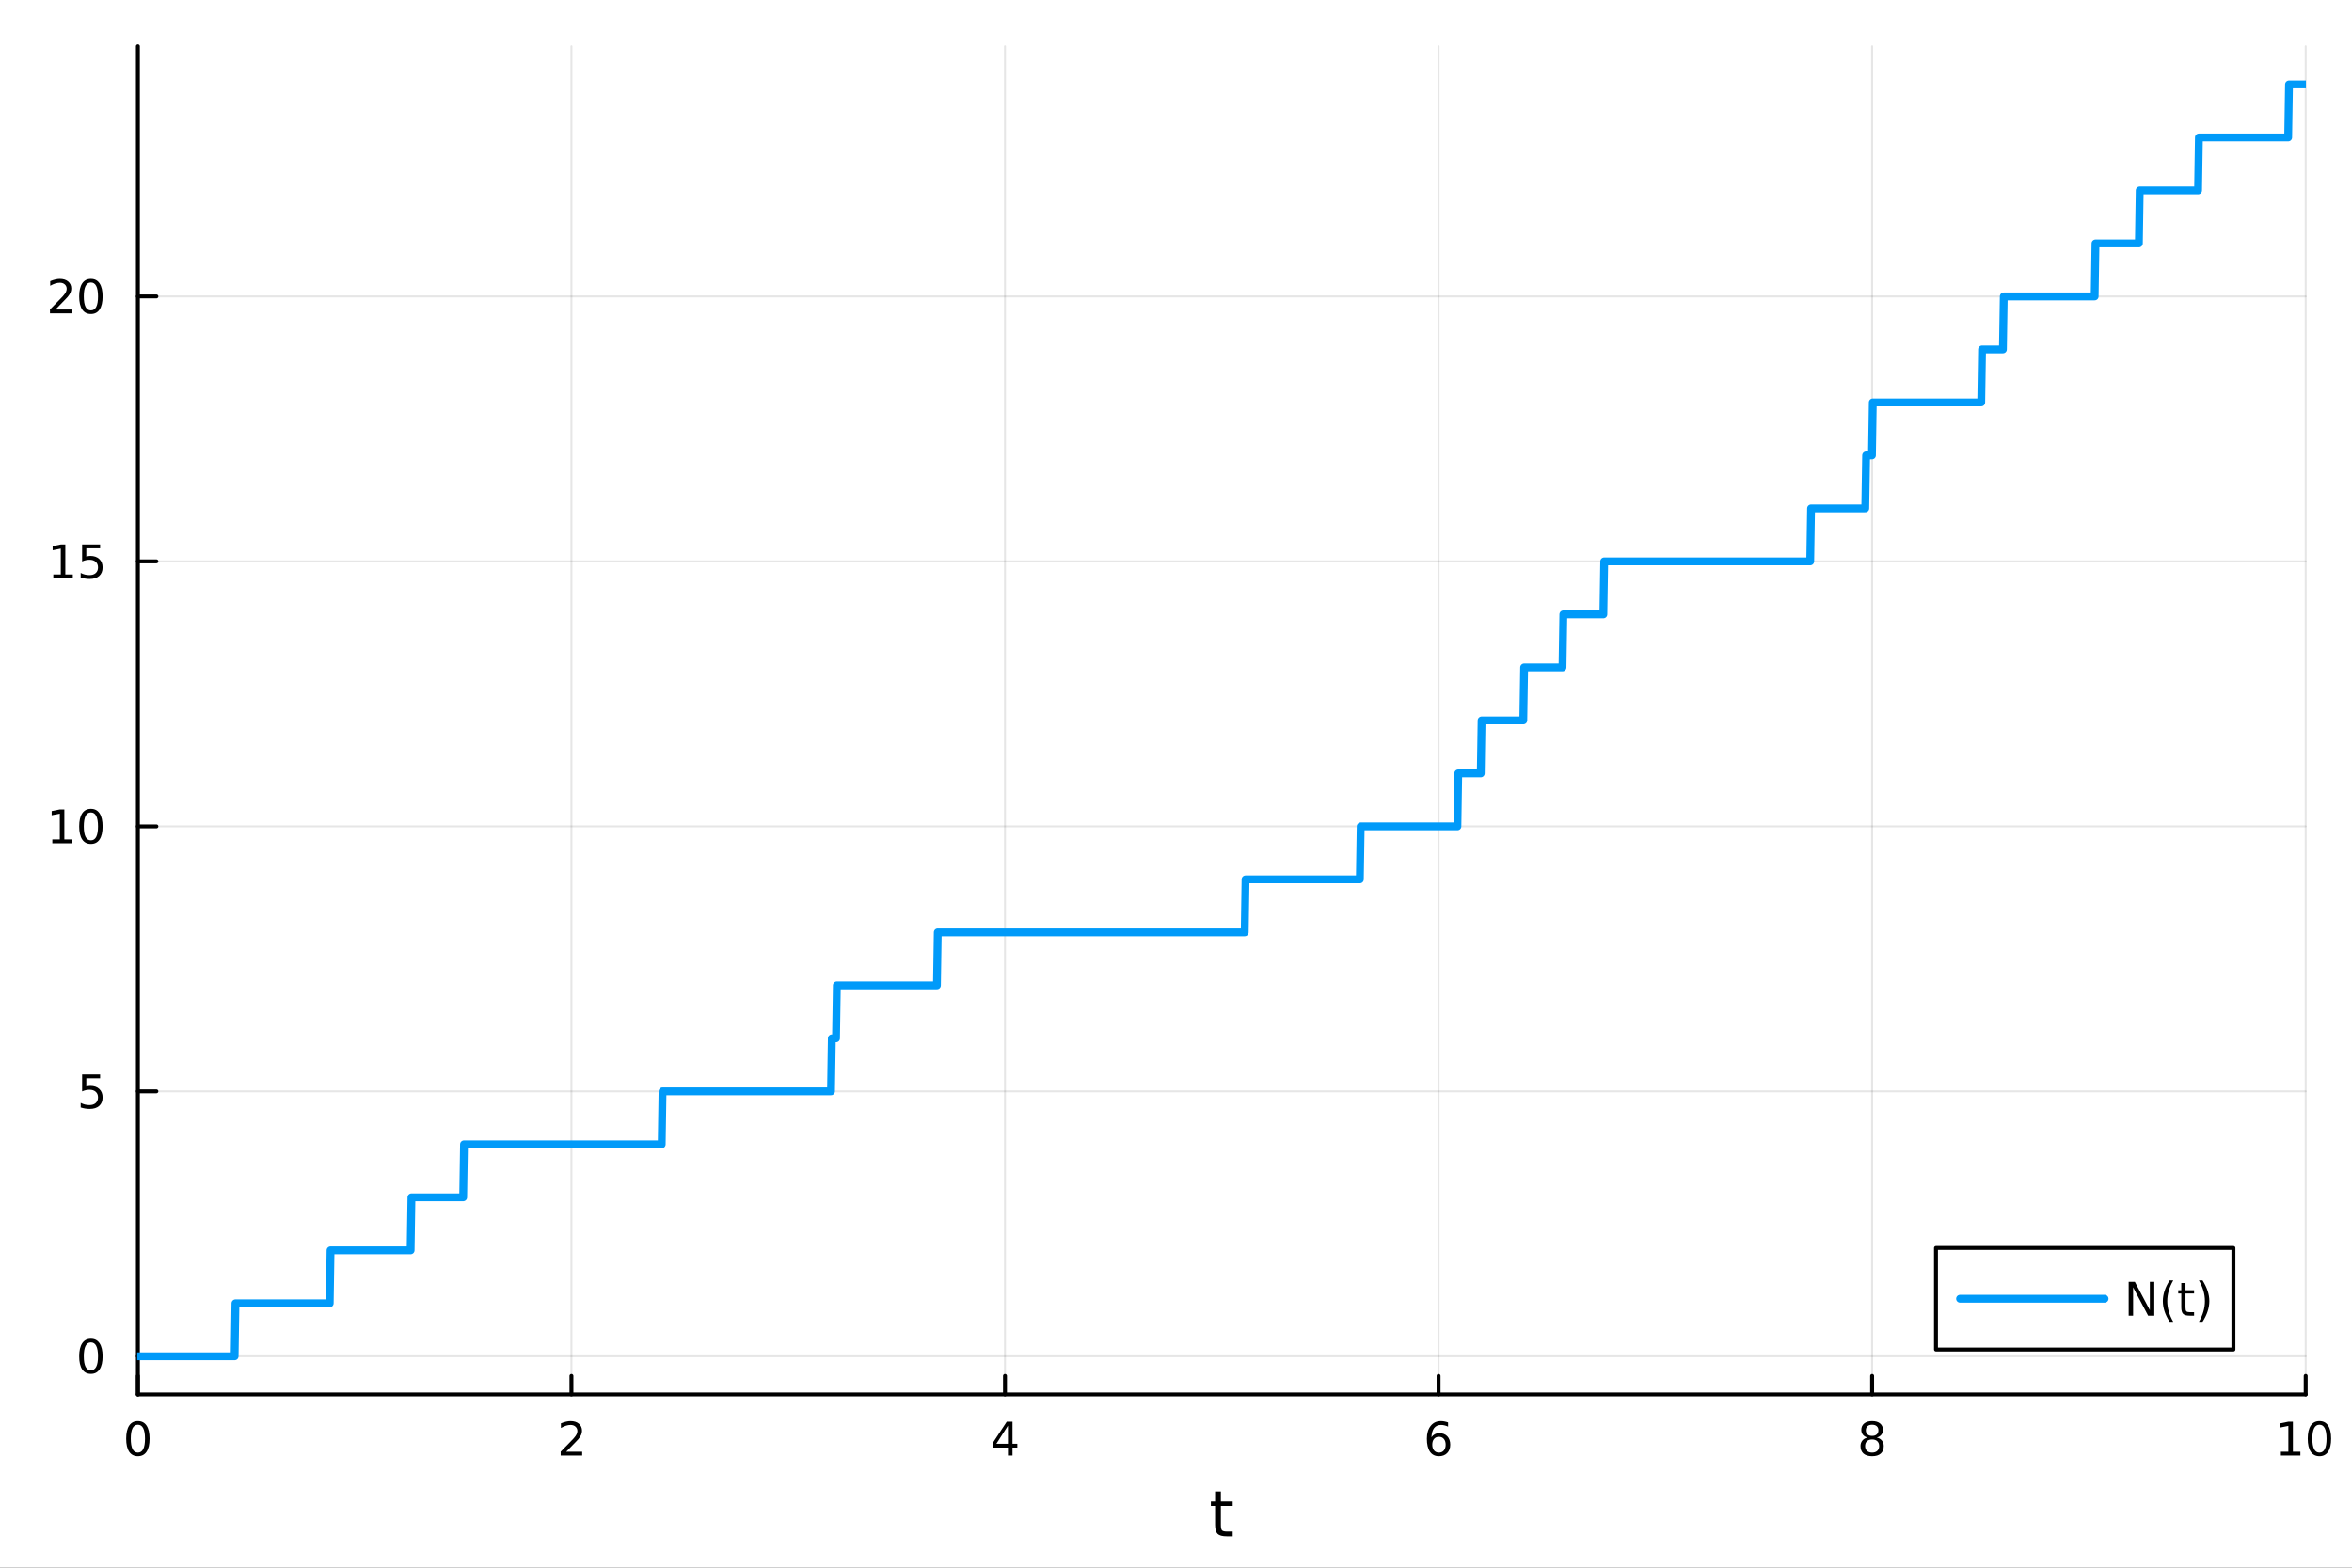 <?xml version="1.0" encoding="utf-8"?>
<svg xmlns="http://www.w3.org/2000/svg" xmlns:xlink="http://www.w3.org/1999/xlink" width="600" height="400" viewBox="0 0 2400 1600">
<rect x="0" y="0" width="2400" height="1600" fill="#333333" stroke="none"/>
<defs>
  <clipPath id="clip260">
    <rect x="0" y="0" width="2400" height="1600"/>
  </clipPath>
</defs>
<path clip-path="url(#clip260)" d="M0 1600 L2400 1600 L2400 0 L0 0  Z" fill="#ffffff" fill-rule="evenodd" fill-opacity="1"/>
<defs>
  <clipPath id="clip261">
    <rect x="480" y="0" width="1681" height="1600"/>
  </clipPath>
</defs>
<path clip-path="url(#clip260)" d="M140.696 1423.18 L2352.76 1423.18 L2352.76 47.244 L140.696 47.244  Z" fill="#ffffff" fill-rule="evenodd" fill-opacity="1"/>
<defs>
  <clipPath id="clip262">
    <rect x="140" y="47" width="2213" height="1377"/>
  </clipPath>
</defs>
<polyline clip-path="url(#clip262)" style="stroke:#000000; stroke-linecap:round; stroke-linejoin:round; stroke-width:2; stroke-opacity:0.1; fill:none" points="140.696,1423.18 140.696,47.244 "/>
<polyline clip-path="url(#clip262)" style="stroke:#000000; stroke-linecap:round; stroke-linejoin:round; stroke-width:2; stroke-opacity:0.1; fill:none" points="583.108,1423.18 583.108,47.244 "/>
<polyline clip-path="url(#clip262)" style="stroke:#000000; stroke-linecap:round; stroke-linejoin:round; stroke-width:2; stroke-opacity:0.1; fill:none" points="1025.52,1423.18 1025.52,47.244 "/>
<polyline clip-path="url(#clip262)" style="stroke:#000000; stroke-linecap:round; stroke-linejoin:round; stroke-width:2; stroke-opacity:0.1; fill:none" points="1467.93,1423.18 1467.93,47.244 "/>
<polyline clip-path="url(#clip262)" style="stroke:#000000; stroke-linecap:round; stroke-linejoin:round; stroke-width:2; stroke-opacity:0.1; fill:none" points="1910.34,1423.18 1910.34,47.244 "/>
<polyline clip-path="url(#clip262)" style="stroke:#000000; stroke-linecap:round; stroke-linejoin:round; stroke-width:2; stroke-opacity:0.1; fill:none" points="2352.76,1423.18 2352.76,47.244 "/>
<polyline clip-path="url(#clip262)" style="stroke:#000000; stroke-linecap:round; stroke-linejoin:round; stroke-width:2; stroke-opacity:0.1; fill:none" points="140.696,1384.24 2352.76,1384.24 "/>
<polyline clip-path="url(#clip262)" style="stroke:#000000; stroke-linecap:round; stroke-linejoin:round; stroke-width:2; stroke-opacity:0.1; fill:none" points="140.696,1113.81 2352.76,1113.81 "/>
<polyline clip-path="url(#clip262)" style="stroke:#000000; stroke-linecap:round; stroke-linejoin:round; stroke-width:2; stroke-opacity:0.1; fill:none" points="140.696,843.383 2352.76,843.383 "/>
<polyline clip-path="url(#clip262)" style="stroke:#000000; stroke-linecap:round; stroke-linejoin:round; stroke-width:2; stroke-opacity:0.1; fill:none" points="140.696,572.955 2352.76,572.955 "/>
<polyline clip-path="url(#clip262)" style="stroke:#000000; stroke-linecap:round; stroke-linejoin:round; stroke-width:2; stroke-opacity:0.1; fill:none" points="140.696,302.528 2352.76,302.528 "/>
<polyline clip-path="url(#clip260)" style="stroke:#000000; stroke-linecap:round; stroke-linejoin:round; stroke-width:4; stroke-opacity:1; fill:none" points="140.696,1423.18 2352.76,1423.18 "/>
<polyline clip-path="url(#clip260)" style="stroke:#000000; stroke-linecap:round; stroke-linejoin:round; stroke-width:4; stroke-opacity:1; fill:none" points="140.696,1423.18 140.696,1404.28 "/>
<polyline clip-path="url(#clip260)" style="stroke:#000000; stroke-linecap:round; stroke-linejoin:round; stroke-width:4; stroke-opacity:1; fill:none" points="583.108,1423.18 583.108,1404.28 "/>
<polyline clip-path="url(#clip260)" style="stroke:#000000; stroke-linecap:round; stroke-linejoin:round; stroke-width:4; stroke-opacity:1; fill:none" points="1025.52,1423.18 1025.52,1404.28 "/>
<polyline clip-path="url(#clip260)" style="stroke:#000000; stroke-linecap:round; stroke-linejoin:round; stroke-width:4; stroke-opacity:1; fill:none" points="1467.93,1423.18 1467.93,1404.28 "/>
<polyline clip-path="url(#clip260)" style="stroke:#000000; stroke-linecap:round; stroke-linejoin:round; stroke-width:4; stroke-opacity:1; fill:none" points="1910.34,1423.18 1910.34,1404.28 "/>
<polyline clip-path="url(#clip260)" style="stroke:#000000; stroke-linecap:round; stroke-linejoin:round; stroke-width:4; stroke-opacity:1; fill:none" points="2352.76,1423.18 2352.76,1404.28 "/>
<path clip-path="url(#clip260)" d="M140.696 1454.1 Q137.084 1454.1 135.256 1457.66 Q133.45 1461.2 133.45 1468.33 Q133.45 1475.44 135.256 1479.01 Q137.084 1482.55 140.696 1482.55 Q144.33 1482.55 146.135 1479.01 Q147.964 1475.44 147.964 1468.33 Q147.964 1461.2 146.135 1457.66 Q144.33 1454.1 140.696 1454.1 M140.696 1450.39 Q146.506 1450.39 149.561 1455 Q152.64 1459.58 152.64 1468.33 Q152.64 1477.06 149.561 1481.67 Q146.506 1486.25 140.696 1486.25 Q134.885 1486.25 131.807 1481.67 Q128.751 1477.06 128.751 1468.33 Q128.751 1459.58 131.807 1455 Q134.885 1450.39 140.696 1450.39 Z" fill="#000000" fill-rule="nonzero" fill-opacity="1" /><path clip-path="url(#clip260)" d="M577.76 1481.64 L594.08 1481.64 L594.08 1485.58 L572.135 1485.58 L572.135 1481.64 Q574.797 1478.89 579.381 1474.26 Q583.987 1469.61 585.168 1468.27 Q587.413 1465.74 588.293 1464.01 Q589.196 1462.25 589.196 1460.56 Q589.196 1457.8 587.251 1456.07 Q585.33 1454.33 582.228 1454.33 Q580.029 1454.33 577.575 1455.09 Q575.145 1455.86 572.367 1457.41 L572.367 1452.69 Q575.191 1451.55 577.645 1450.97 Q580.098 1450.39 582.135 1450.39 Q587.506 1450.39 590.7 1453.08 Q593.895 1455.77 593.895 1460.26 Q593.895 1462.39 593.084 1464.31 Q592.297 1466.2 590.191 1468.8 Q589.612 1469.47 586.51 1472.69 Q583.409 1475.88 577.76 1481.64 Z" fill="#000000" fill-rule="nonzero" fill-opacity="1" /><path clip-path="url(#clip260)" d="M1028.53 1455.09 L1016.72 1473.54 L1028.53 1473.54 L1028.53 1455.09 M1027.3 1451.02 L1033.18 1451.02 L1033.18 1473.54 L1038.11 1473.54 L1038.11 1477.43 L1033.18 1477.43 L1033.18 1485.58 L1028.53 1485.58 L1028.53 1477.43 L1012.93 1477.43 L1012.93 1472.92 L1027.3 1451.02 Z" fill="#000000" fill-rule="nonzero" fill-opacity="1" /><path clip-path="url(#clip260)" d="M1468.34 1466.44 Q1465.19 1466.44 1463.34 1468.59 Q1461.51 1470.74 1461.51 1474.49 Q1461.51 1478.22 1463.34 1480.39 Q1465.19 1482.55 1468.34 1482.55 Q1471.48 1482.55 1473.31 1480.39 Q1475.17 1478.22 1475.17 1474.49 Q1475.17 1470.74 1473.31 1468.59 Q1471.48 1466.44 1468.34 1466.44 M1477.62 1451.78 L1477.62 1456.04 Q1475.86 1455.21 1474.05 1454.77 Q1472.27 1454.33 1470.51 1454.33 Q1465.88 1454.33 1463.43 1457.45 Q1461 1460.58 1460.65 1466.9 Q1462.02 1464.89 1464.08 1463.82 Q1466.14 1462.73 1468.61 1462.73 Q1473.82 1462.73 1476.83 1465.9 Q1479.86 1469.05 1479.86 1474.49 Q1479.86 1479.82 1476.72 1483.03 Q1473.57 1486.25 1468.34 1486.25 Q1462.34 1486.25 1459.17 1481.67 Q1456 1477.06 1456 1468.33 Q1456 1460.14 1459.89 1455.28 Q1463.78 1450.39 1470.33 1450.39 Q1472.09 1450.39 1473.87 1450.74 Q1475.67 1451.09 1477.62 1451.78 Z" fill="#000000" fill-rule="nonzero" fill-opacity="1" /><path clip-path="url(#clip260)" d="M1910.34 1469.17 Q1907.01 1469.17 1905.09 1470.95 Q1903.19 1472.73 1903.19 1475.86 Q1903.19 1478.98 1905.09 1480.77 Q1907.01 1482.55 1910.34 1482.55 Q1913.68 1482.55 1915.6 1480.77 Q1917.52 1478.96 1917.52 1475.86 Q1917.52 1472.73 1915.6 1470.95 Q1913.7 1469.17 1910.34 1469.17 M1905.67 1467.18 Q1902.66 1466.44 1900.97 1464.38 Q1899.3 1462.32 1899.3 1459.35 Q1899.3 1455.21 1902.24 1452.8 Q1905.2 1450.39 1910.34 1450.39 Q1915.51 1450.39 1918.45 1452.8 Q1921.39 1455.21 1921.39 1459.35 Q1921.39 1462.32 1919.7 1464.38 Q1918.03 1466.44 1915.04 1467.18 Q1918.42 1467.96 1920.3 1470.26 Q1922.2 1472.55 1922.2 1475.86 Q1922.2 1480.88 1919.12 1483.57 Q1916.06 1486.25 1910.34 1486.25 Q1904.63 1486.25 1901.55 1483.57 Q1898.49 1480.88 1898.49 1475.86 Q1898.49 1472.55 1900.39 1470.26 Q1902.29 1467.96 1905.67 1467.18 M1903.95 1459.79 Q1903.95 1462.48 1905.62 1463.98 Q1907.31 1465.49 1910.34 1465.49 Q1913.35 1465.49 1915.04 1463.98 Q1916.76 1462.48 1916.76 1459.79 Q1916.76 1457.11 1915.04 1455.6 Q1913.35 1454.1 1910.34 1454.1 Q1907.31 1454.1 1905.62 1455.6 Q1903.95 1457.11 1903.95 1459.79 Z" fill="#000000" fill-rule="nonzero" fill-opacity="1" /><path clip-path="url(#clip260)" d="M2327.44 1481.64 L2335.08 1481.64 L2335.08 1455.28 L2326.77 1456.95 L2326.77 1452.69 L2335.04 1451.02 L2339.71 1451.02 L2339.71 1481.64 L2347.35 1481.64 L2347.35 1485.58 L2327.44 1485.58 L2327.44 1481.64 Z" fill="#000000" fill-rule="nonzero" fill-opacity="1" /><path clip-path="url(#clip260)" d="M2366.8 1454.1 Q2363.18 1454.1 2361.36 1457.66 Q2359.55 1461.2 2359.55 1468.33 Q2359.55 1475.44 2361.36 1479.01 Q2363.18 1482.55 2366.8 1482.55 Q2370.43 1482.55 2372.23 1479.01 Q2374.06 1475.44 2374.06 1468.33 Q2374.06 1461.2 2372.23 1457.66 Q2370.43 1454.1 2366.8 1454.1 M2366.8 1450.39 Q2372.61 1450.39 2375.66 1455 Q2378.74 1459.58 2378.74 1468.33 Q2378.74 1477.06 2375.66 1481.67 Q2372.61 1486.25 2366.8 1486.25 Q2360.99 1486.25 2357.91 1481.67 Q2354.85 1477.06 2354.85 1468.33 Q2354.85 1459.58 2357.91 1455 Q2360.99 1450.39 2366.8 1450.39 Z" fill="#000000" fill-rule="nonzero" fill-opacity="1" /><path clip-path="url(#clip260)" d="M1245.79 1522.27 L1245.79 1532.4 L1257.85 1532.4 L1257.85 1536.95 L1245.79 1536.95 L1245.79 1556.3 Q1245.79 1560.66 1246.96 1561.9 Q1248.17 1563.14 1251.83 1563.14 L1257.85 1563.14 L1257.85 1568.04 L1251.83 1568.04 Q1245.05 1568.04 1242.48 1565.53 Q1239.9 1562.98 1239.9 1556.3 L1239.9 1536.95 L1235.6 1536.95 L1235.6 1532.4 L1239.9 1532.4 L1239.9 1522.27 L1245.79 1522.27 Z" fill="#000000" fill-rule="nonzero" fill-opacity="1" /><polyline clip-path="url(#clip260)" style="stroke:#000000; stroke-linecap:round; stroke-linejoin:round; stroke-width:4; stroke-opacity:1; fill:none" points="140.696,1423.18 140.696,47.244 "/>
<polyline clip-path="url(#clip260)" style="stroke:#000000; stroke-linecap:round; stroke-linejoin:round; stroke-width:4; stroke-opacity:1; fill:none" points="140.696,1384.24 159.593,1384.24 "/>
<polyline clip-path="url(#clip260)" style="stroke:#000000; stroke-linecap:round; stroke-linejoin:round; stroke-width:4; stroke-opacity:1; fill:none" points="140.696,1113.81 159.593,1113.81 "/>
<polyline clip-path="url(#clip260)" style="stroke:#000000; stroke-linecap:round; stroke-linejoin:round; stroke-width:4; stroke-opacity:1; fill:none" points="140.696,843.383 159.593,843.383 "/>
<polyline clip-path="url(#clip260)" style="stroke:#000000; stroke-linecap:round; stroke-linejoin:round; stroke-width:4; stroke-opacity:1; fill:none" points="140.696,572.955 159.593,572.955 "/>
<polyline clip-path="url(#clip260)" style="stroke:#000000; stroke-linecap:round; stroke-linejoin:round; stroke-width:4; stroke-opacity:1; fill:none" points="140.696,302.528 159.593,302.528 "/>
<path clip-path="url(#clip260)" d="M92.751 1370.04 Q89.14 1370.04 87.311 1373.6 Q85.506 1377.14 85.506 1384.27 Q85.506 1391.38 87.311 1394.94 Q89.14 1398.49 92.751 1398.49 Q96.385 1398.49 98.191 1394.94 Q100.02 1391.38 100.02 1384.27 Q100.02 1377.14 98.191 1373.6 Q96.385 1370.04 92.751 1370.04 M92.751 1366.33 Q98.561 1366.33 101.617 1370.94 Q104.696 1375.52 104.696 1384.27 Q104.696 1393 101.617 1397.61 Q98.561 1402.19 92.751 1402.19 Q86.941 1402.19 83.862 1397.61 Q80.807 1393 80.807 1384.27 Q80.807 1375.52 83.862 1370.94 Q86.941 1366.33 92.751 1366.33 Z" fill="#000000" fill-rule="nonzero" fill-opacity="1" /><path clip-path="url(#clip260)" d="M83.793 1096.53 L102.149 1096.53 L102.149 1100.47 L88.075 1100.47 L88.075 1108.94 Q89.094 1108.59 90.112 1108.43 Q91.131 1108.24 92.149 1108.24 Q97.936 1108.24 101.316 1111.41 Q104.696 1114.59 104.696 1120 Q104.696 1125.58 101.223 1128.68 Q97.751 1131.76 91.432 1131.76 Q89.256 1131.76 86.987 1131.39 Q84.742 1131.02 82.335 1130.28 L82.335 1125.58 Q84.418 1126.72 86.64 1127.27 Q88.862 1127.83 91.339 1127.83 Q95.344 1127.83 97.682 1125.72 Q100.02 1123.61 100.02 1120 Q100.02 1116.39 97.682 1114.29 Q95.344 1112.18 91.339 1112.18 Q89.464 1112.18 87.589 1112.6 Q85.737 1113.01 83.793 1113.89 L83.793 1096.53 Z" fill="#000000" fill-rule="nonzero" fill-opacity="1" /><path clip-path="url(#clip260)" d="M53.4 856.728 L61.038 856.728 L61.038 830.362 L52.728 832.029 L52.728 827.77 L60.992 826.103 L65.668 826.103 L65.668 856.728 L73.307 856.728 L73.307 860.663 L53.4 860.663 L53.4 856.728 Z" fill="#000000" fill-rule="nonzero" fill-opacity="1" /><path clip-path="url(#clip260)" d="M92.751 829.182 Q89.14 829.182 87.311 832.747 Q85.506 836.288 85.506 843.418 Q85.506 850.524 87.311 854.089 Q89.14 857.631 92.751 857.631 Q96.385 857.631 98.191 854.089 Q100.02 850.524 100.02 843.418 Q100.02 836.288 98.191 832.747 Q96.385 829.182 92.751 829.182 M92.751 825.478 Q98.561 825.478 101.617 830.084 Q104.696 834.668 104.696 843.418 Q104.696 852.145 101.617 856.751 Q98.561 861.334 92.751 861.334 Q86.941 861.334 83.862 856.751 Q80.807 852.145 80.807 843.418 Q80.807 834.668 83.862 830.084 Q86.941 825.478 92.751 825.478 Z" fill="#000000" fill-rule="nonzero" fill-opacity="1" /><path clip-path="url(#clip260)" d="M54.395 586.3 L62.034 586.3 L62.034 559.935 L53.724 561.601 L53.724 557.342 L61.987 555.675 L66.663 555.675 L66.663 586.3 L74.302 586.3 L74.302 590.235 L54.395 590.235 L54.395 586.3 Z" fill="#000000" fill-rule="nonzero" fill-opacity="1" /><path clip-path="url(#clip260)" d="M83.793 555.675 L102.149 555.675 L102.149 559.611 L88.075 559.611 L88.075 568.083 Q89.094 567.736 90.112 567.573 Q91.131 567.388 92.149 567.388 Q97.936 567.388 101.316 570.56 Q104.696 573.731 104.696 579.147 Q104.696 584.726 101.223 587.828 Q97.751 590.907 91.432 590.907 Q89.256 590.907 86.987 590.536 Q84.742 590.166 82.335 589.425 L82.335 584.726 Q84.418 585.86 86.64 586.416 Q88.862 586.972 91.339 586.972 Q95.344 586.972 97.682 584.865 Q100.02 582.759 100.02 579.147 Q100.02 575.536 97.682 573.43 Q95.344 571.323 91.339 571.323 Q89.464 571.323 87.589 571.74 Q85.737 572.157 83.793 573.036 L83.793 555.675 Z" fill="#000000" fill-rule="nonzero" fill-opacity="1" /><path clip-path="url(#clip260)" d="M56.617 315.873 L72.936 315.873 L72.936 319.808 L50.992 319.808 L50.992 315.873 Q53.654 313.118 58.237 308.488 Q62.844 303.836 64.025 302.493 Q66.27 299.97 67.149 298.234 Q68.052 296.475 68.052 294.785 Q68.052 292.03 66.108 290.294 Q64.186 288.558 61.085 288.558 Q58.886 288.558 56.432 289.322 Q54.001 290.086 51.224 291.637 L51.224 286.914 Q54.048 285.78 56.501 285.201 Q58.955 284.623 60.992 284.623 Q66.362 284.623 69.557 287.308 Q72.751 289.993 72.751 294.484 Q72.751 296.613 71.941 298.535 Q71.154 300.433 69.048 303.025 Q68.469 303.697 65.367 306.914 Q62.265 310.109 56.617 315.873 Z" fill="#000000" fill-rule="nonzero" fill-opacity="1" /><path clip-path="url(#clip260)" d="M92.751 288.326 Q89.14 288.326 87.311 291.891 Q85.506 295.433 85.506 302.562 Q85.506 309.669 87.311 313.234 Q89.14 316.775 92.751 316.775 Q96.385 316.775 98.191 313.234 Q100.02 309.669 100.02 302.562 Q100.02 295.433 98.191 291.891 Q96.385 288.326 92.751 288.326 M92.751 284.623 Q98.561 284.623 101.617 289.229 Q104.696 293.813 104.696 302.562 Q104.696 311.289 101.617 315.896 Q98.561 320.479 92.751 320.479 Q86.941 320.479 83.862 315.896 Q80.807 311.289 80.807 302.562 Q80.807 293.813 83.862 289.229 Q86.941 284.623 92.751 284.623 Z" fill="#000000" fill-rule="nonzero" fill-opacity="1" /><polyline clip-path="url(#clip262)" style="stroke:#009af9; stroke-linecap:round; stroke-linejoin:round; stroke-width:8; stroke-opacity:1; fill:none" points="140.696,1384.24 141.547,1384.24 142.398,1384.24 143.249,1384.24 144.1,1384.24 144.951,1384.24 145.802,1384.24 146.653,1384.24 147.505,1384.24 148.356,1384.24 149.207,1384.24 150.058,1384.24 150.909,1384.24 151.76,1384.24 152.611,1384.24 153.462,1384.24 154.313,1384.24 155.165,1384.24 156.016,1384.24 156.867,1384.24 157.718,1384.24 158.569,1384.24 159.42,1384.24 160.271,1384.24 161.122,1384.24 161.974,1384.24 162.825,1384.24 163.676,1384.24 164.527,1384.24 165.378,1384.24 166.229,1384.24 167.08,1384.24 167.931,1384.24 168.782,1384.24 169.634,1384.24 170.485,1384.24 171.336,1384.24 172.187,1384.24 173.038,1384.24 173.889,1384.24 174.74,1384.24 175.591,1384.24 176.443,1384.24 177.294,1384.24 178.145,1384.24 178.996,1384.24 179.847,1384.24 180.698,1384.24 181.549,1384.24 182.4,1384.24 183.252,1384.24 184.103,1384.24 184.954,1384.24 185.805,1384.24 186.656,1384.24 187.507,1384.24 188.358,1384.24 189.209,1384.24 190.06,1384.24 190.912,1384.24 191.763,1384.24 192.614,1384.24 193.465,1384.24 194.316,1384.24 195.167,1384.24 196.018,1384.24 196.869,1384.24 197.721,1384.24 198.572,1384.24 199.423,1384.24 200.274,1384.24 201.125,1384.24 201.976,1384.24 202.827,1384.24 203.678,1384.24 204.53,1384.24 205.381,1384.24 206.232,1384.24 207.083,1384.24 207.934,1384.24 208.785,1384.24 209.636,1384.24 210.487,1384.24 211.338,1384.24 212.19,1384.24 213.041,1384.24 213.892,1384.24 214.743,1384.24 215.594,1384.24 216.445,1384.24 217.296,1384.24 218.147,1384.24 218.999,1384.24 219.85,1384.24 220.701,1384.24 221.552,1384.24 222.403,1384.24 223.254,1384.24 224.105,1384.24 224.956,1384.24 225.808,1384.24 226.659,1384.24 227.51,1384.24 228.361,1384.24 229.212,1384.24 230.063,1384.24 230.914,1384.24 231.765,1384.24 232.616,1384.24 233.468,1384.24 234.319,1384.24 235.17,1384.24 236.021,1384.24 236.872,1384.24 237.723,1384.24 238.574,1384.24 239.425,1384.24 240.277,1330.15 241.128,1330.15 241.979,1330.15 242.83,1330.15 243.681,1330.15 244.532,1330.15 245.383,1330.15 246.234,1330.15 247.086,1330.15 247.937,1330.15 248.788,1330.15 249.639,1330.15 250.49,1330.15 251.341,1330.15 252.192,1330.15 253.043,1330.15 253.894,1330.15 254.746,1330.15 255.597,1330.15 256.448,1330.15 257.299,1330.15 258.15,1330.15 259.001,1330.15 259.852,1330.15 260.703,1330.15 261.555,1330.15 262.406,1330.15 263.257,1330.15 264.108,1330.15 264.959,1330.15 265.81,1330.15 266.661,1330.15 267.512,1330.15 268.364,1330.15 269.215,1330.15 270.066,1330.15 270.917,1330.15 271.768,1330.15 272.619,1330.15 273.47,1330.15 274.321,1330.15 275.172,1330.15 276.024,1330.15 276.875,1330.15 277.726,1330.15 278.577,1330.15 279.428,1330.15 280.279,1330.15 281.13,1330.15 281.981,1330.15 282.833,1330.15 283.684,1330.15 284.535,1330.15 285.386,1330.15 286.237,1330.15 287.088,1330.15 287.939,1330.15 288.79,1330.15 289.642,1330.15 290.493,1330.15 291.344,1330.15 292.195,1330.15 293.046,1330.15 293.897,1330.15 294.748,1330.15 295.599,1330.15 296.45,1330.15 297.302,1330.15 298.153,1330.15 299.004,1330.15 299.855,1330.15 300.706,1330.15 301.557,1330.15 302.408,1330.15 303.259,1330.15 304.111,1330.15 304.962,1330.15 305.813,1330.15 306.664,1330.15 307.515,1330.15 308.366,1330.15 309.217,1330.15 310.068,1330.15 310.92,1330.15 311.771,1330.15 312.622,1330.15 313.473,1330.15 314.324,1330.15 315.175,1330.15 316.026,1330.15 316.877,1330.15 317.728,1330.15 318.58,1330.15 319.431,1330.15 320.282,1330.15 321.133,1330.15 321.984,1330.15 322.835,1330.15 323.686,1330.15 324.537,1330.15 325.389,1330.15 326.24,1330.15 327.091,1330.15 327.942,1330.15 328.793,1330.15 329.644,1330.15 330.495,1330.15 331.346,1330.15 332.197,1330.15 333.049,1330.15 333.9,1330.15 334.751,1330.15 335.602,1330.15 336.453,1330.15 337.304,1276.07 338.155,1276.07 339.006,1276.07 339.858,1276.07 340.709,1276.07 341.56,1276.07 342.411,1276.07 343.262,1276.07 344.113,1276.07 344.964,1276.07 345.815,1276.07 346.667,1276.07 347.518,1276.07 348.369,1276.07 349.22,1276.07 350.071,1276.07 350.922,1276.07 351.773,1276.07 352.624,1276.07 353.475,1276.07 354.327,1276.07 355.178,1276.07 356.029,1276.07 356.88,1276.07 357.731,1276.07 358.582,1276.07 359.433,1276.07 360.284,1276.07 361.136,1276.07 361.987,1276.07 362.838,1276.07 363.689,1276.07 364.54,1276.07 365.391,1276.07 366.242,1276.07 367.093,1276.07 367.945,1276.07 368.796,1276.07 369.647,1276.07 370.498,1276.07 371.349,1276.07 372.2,1276.07 373.051,1276.07 373.902,1276.07 374.753,1276.07 375.605,1276.07 376.456,1276.07 377.307,1276.07 378.158,1276.07 379.009,1276.07 379.86,1276.07 380.711,1276.07 381.562,1276.07 382.414,1276.07 383.265,1276.07 384.116,1276.07 384.967,1276.07 385.818,1276.07 386.669,1276.07 387.52,1276.07 388.371,1276.07 389.223,1276.07 390.074,1276.07 390.925,1276.07 391.776,1276.07 392.627,1276.07 393.478,1276.07 394.329,1276.07 395.18,1276.07 396.031,1276.07 396.883,1276.07 397.734,1276.07 398.585,1276.07 399.436,1276.07 400.287,1276.07 401.138,1276.07 401.989,1276.07 402.84,1276.07 403.692,1276.07 404.543,1276.07 405.394,1276.07 406.245,1276.07 407.096,1276.07 407.947,1276.07 408.798,1276.07 409.649,1276.07 410.501,1276.07 411.352,1276.07 412.203,1276.07 413.054,1276.07 413.905,1276.07 414.756,1276.07 415.607,1276.07 416.458,1276.07 417.309,1276.07 418.161,1276.07 419.012,1276.07 419.863,1221.98 420.714,1221.98 421.565,1221.98 422.416,1221.98 423.267,1221.98 424.118,1221.98 424.97,1221.98 425.821,1221.98 426.672,1221.98 427.523,1221.98 428.374,1221.98 429.225,1221.98 430.076,1221.98 430.927,1221.98 431.779,1221.98 432.63,1221.98 433.481,1221.98 434.332,1221.98 435.183,1221.98 436.034,1221.98 436.885,1221.98 437.736,1221.98 438.587,1221.98 439.439,1221.98 440.29,1221.98 441.141,1221.98 441.992,1221.98 442.843,1221.98 443.694,1221.98 444.545,1221.98 445.396,1221.98 446.248,1221.98 447.099,1221.98 447.95,1221.98 448.801,1221.98 449.652,1221.98 450.503,1221.98 451.354,1221.98 452.205,1221.98 453.057,1221.98 453.908,1221.98 454.759,1221.98 455.61,1221.98 456.461,1221.98 457.312,1221.98 458.163,1221.98 459.014,1221.98 459.865,1221.98 460.717,1221.98 461.568,1221.98 462.419,1221.98 463.27,1221.98 464.121,1221.98 464.972,1221.98 465.823,1221.98 466.674,1221.98 467.526,1221.98 468.377,1221.98 469.228,1221.98 470.079,1221.98 470.93,1221.98 471.781,1221.98 472.632,1221.98 473.483,1167.9 474.335,1167.9 475.186,1167.9 476.037,1167.9 476.888,1167.9 477.739,1167.9 478.59,1167.9 479.441,1167.9 480.292,1167.9 481.143,1167.9 481.995,1167.9 482.846,1167.9 483.697,1167.9 484.548,1167.9 485.399,1167.9 486.25,1167.9 487.101,1167.9 487.952,1167.9 488.804,1167.9 489.655,1167.9 490.506,1167.9 491.357,1167.9 492.208,1167.9 493.059,1167.9 493.91,1167.9 494.761,1167.9 495.612,1167.9 496.464,1167.9 497.315,1167.9 498.166,1167.9 499.017,1167.9 499.868,1167.9 500.719,1167.9 501.57,1167.9 502.421,1167.9 503.273,1167.9 504.124,1167.9 504.975,1167.9 505.826,1167.9 506.677,1167.9 507.528,1167.9 508.379,1167.9 509.23,1167.9 510.082,1167.9 510.933,1167.9 511.784,1167.9 512.635,1167.9 513.486,1167.9 514.337,1167.9 515.188,1167.9 516.039,1167.9 516.89,1167.9 517.742,1167.9 518.593,1167.9 519.444,1167.9 520.295,1167.9 521.146,1167.9 521.997,1167.9 522.848,1167.9 523.699,1167.9 524.551,1167.9 525.402,1167.9 526.253,1167.9 527.104,1167.9 527.955,1167.9 528.806,1167.9 529.657,1167.9 530.508,1167.9 531.36,1167.9 532.211,1167.9 533.062,1167.9 533.913,1167.9 534.764,1167.9 535.615,1167.9 536.466,1167.9 537.317,1167.9 538.168,1167.9 539.02,1167.9 539.871,1167.9 540.722,1167.9 541.573,1167.9 542.424,1167.9 543.275,1167.9 544.126,1167.9 544.977,1167.9 545.829,1167.9 546.68,1167.9 547.531,1167.9 548.382,1167.9 549.233,1167.9 550.084,1167.9 550.935,1167.9 551.786,1167.9 552.638,1167.9 553.489,1167.9 554.34,1167.9 555.191,1167.9 556.042,1167.9 556.893,1167.9 557.744,1167.9 558.595,1167.9 559.446,1167.9 560.298,1167.9 561.149,1167.9 562,1167.9 562.851,1167.9 563.702,1167.9 564.553,1167.9 565.404,1167.9 566.255,1167.9 567.107,1167.9 567.958,1167.9 568.809,1167.9 569.66,1167.9 570.511,1167.9 571.362,1167.9 572.213,1167.9 573.064,1167.9 573.916,1167.9 574.767,1167.9 575.618,1167.9 576.469,1167.9 577.32,1167.9 578.171,1167.9 579.022,1167.9 579.873,1167.9 580.724,1167.9 581.576,1167.9 582.427,1167.9 583.278,1167.9 584.129,1167.9 584.98,1167.9 585.831,1167.9 586.682,1167.9 587.533,1167.9 588.385,1167.9 589.236,1167.9 590.087,1167.9 590.938,1167.9 591.789,1167.9 592.64,1167.9 593.491,1167.9 594.342,1167.9 595.194,1167.9 596.045,1167.9 596.896,1167.9 597.747,1167.9 598.598,1167.9 599.449,1167.9 600.3,1167.9 601.151,1167.9 602.002,1167.9 602.854,1167.9 603.705,1167.9 604.556,1167.9 605.407,1167.9 606.258,1167.9 607.109,1167.9 607.96,1167.9 608.811,1167.9 609.663,1167.9 610.514,1167.9 611.365,1167.9 612.216,1167.9 613.067,1167.9 613.918,1167.9 614.769,1167.9 615.62,1167.9 616.472,1167.9 617.323,1167.9 618.174,1167.9 619.025,1167.9 619.876,1167.9 620.727,1167.9 621.578,1167.9 622.429,1167.9 623.28,1167.9 624.132,1167.9 624.983,1167.9 625.834,1167.9 626.685,1167.9 627.536,1167.9 628.387,1167.9 629.238,1167.9 630.089,1167.9 630.941,1167.9 631.792,1167.9 632.643,1167.9 633.494,1167.9 634.345,1167.9 635.196,1167.9 636.047,1167.9 636.898,1167.9 637.75,1167.9 638.601,1167.9 639.452,1167.9 640.303,1167.9 641.154,1167.9 642.005,1167.9 642.856,1167.9 643.707,1167.9 644.558,1167.9 645.41,1167.9 646.261,1167.9 647.112,1167.9 647.963,1167.9 648.814,1167.9 649.665,1167.9 650.516,1167.9 651.367,1167.9 652.219,1167.9 653.07,1167.9 653.921,1167.9 654.772,1167.9 655.623,1167.9 656.474,1167.9 657.325,1167.9 658.176,1167.9 659.028,1167.9 659.879,1167.9 660.73,1167.9 661.581,1167.9 662.432,1167.9 663.283,1167.9 664.134,1167.9 664.985,1167.9 665.836,1167.9 666.688,1167.9 667.539,1167.9 668.39,1167.9 669.241,1167.9 670.092,1167.9 670.943,1167.9 671.794,1167.9 672.645,1167.9 673.497,1167.9 674.348,1167.9 675.199,1167.9 676.05,1113.81 676.901,1113.81 677.752,1113.81 678.603,1113.81 679.454,1113.81 680.305,1113.81 681.157,1113.81 682.008,1113.81 682.859,1113.81 683.71,1113.81 684.561,1113.81 685.412,1113.81 686.263,1113.81 687.114,1113.81 687.966,1113.81 688.817,1113.81 689.668,1113.81 690.519,1113.81 691.37,1113.81 692.221,1113.81 693.072,1113.81 693.923,1113.81 694.775,1113.81 695.626,1113.81 696.477,1113.81 697.328,1113.81 698.179,1113.81 699.03,1113.81 699.881,1113.81 700.732,1113.81 701.583,1113.81 702.435,1113.81 703.286,1113.81 704.137,1113.81 704.988,1113.81 705.839,1113.81 706.69,1113.81 707.541,1113.81 708.392,1113.81 709.244,1113.81 710.095,1113.81 710.946,1113.81 711.797,1113.81 712.648,1113.81 713.499,1113.81 714.35,1113.81 715.201,1113.81 716.053,1113.81 716.904,1113.81 717.755,1113.81 718.606,1113.81 719.457,1113.81 720.308,1113.81 721.159,1113.81 722.01,1113.81 722.861,1113.81 723.713,1113.81 724.564,1113.81 725.415,1113.81 726.266,1113.81 727.117,1113.81 727.968,1113.81 728.819,1113.81 729.67,1113.81 730.522,1113.81 731.373,1113.81 732.224,1113.81 733.075,1113.81 733.926,1113.81 734.777,1113.81 735.628,1113.81 736.479,1113.81 737.331,1113.81 738.182,1113.81 739.033,1113.81 739.884,1113.81 740.735,1113.81 741.586,1113.81 742.437,1113.81 743.288,1113.81 744.139,1113.81 744.991,1113.81 745.842,1113.81 746.693,1113.81 747.544,1113.81 748.395,1113.81 749.246,1113.81 750.097,1113.81 750.948,1113.81 751.8,1113.81 752.651,1113.81 753.502,1113.81 754.353,1113.81 755.204,1113.81 756.055,1113.81 756.906,1113.81 757.757,1113.81 758.609,1113.81 759.46,1113.81 760.311,1113.81 761.162,1113.81 762.013,1113.81 762.864,1113.81 763.715,1113.81 764.566,1113.81 765.417,1113.81 766.269,1113.81 767.12,1113.81 767.971,1113.81 768.822,1113.81 769.673,1113.81 770.524,1113.81 771.375,1113.81 772.226,1113.81 773.078,1113.81 773.929,1113.81 774.78,1113.81 775.631,1113.81 776.482,1113.81 777.333,1113.81 778.184,1113.81 779.035,1113.81 779.887,1113.81 780.738,1113.81 781.589,1113.81 782.44,1113.81 783.291,1113.81 784.142,1113.81 784.993,1113.81 785.844,1113.81 786.695,1113.81 787.547,1113.81 788.398,1113.81 789.249,1113.81 790.1,1113.81 790.951,1113.81 791.802,1113.81 792.653,1113.81 793.504,1113.81 794.356,1113.81 795.207,1113.81 796.058,1113.81 796.909,1113.81 797.76,1113.81 798.611,1113.81 799.462,1113.81 800.313,1113.81 801.165,1113.81 802.016,1113.81 802.867,1113.81 803.718,1113.81 804.569,1113.81 805.42,1113.81 806.271,1113.81 807.122,1113.81 807.973,1113.81 808.825,1113.81 809.676,1113.81 810.527,1113.81 811.378,1113.81 812.229,1113.81 813.08,1113.81 813.931,1113.81 814.782,1113.81 815.634,1113.81 816.485,1113.81 817.336,1113.81 818.187,1113.81 819.038,1113.81 819.889,1113.81 820.74,1113.81 821.591,1113.81 822.443,1113.81 823.294,1113.81 824.145,1113.81 824.996,1113.81 825.847,1113.81 826.698,1113.81 827.549,1113.81 828.4,1113.81 829.251,1113.81 830.103,1113.81 830.954,1113.81 831.805,1113.81 832.656,1113.81 833.507,1113.81 834.358,1113.81 835.209,1113.81 836.06,1113.81 836.912,1113.81 837.763,1113.81 838.614,1113.81 839.465,1113.81 840.316,1113.81 841.167,1113.81 842.018,1113.81 842.869,1113.81 843.72,1113.81 844.572,1113.81 845.423,1113.81 846.274,1113.81 847.125,1113.81 847.976,1113.81 848.827,1059.73 849.678,1059.73 850.529,1059.73 851.381,1059.73 852.232,1059.73 853.083,1059.73 853.934,1005.64 854.785,1005.64 855.636,1005.64 856.487,1005.64 857.338,1005.64 858.19,1005.64 859.041,1005.64 859.892,1005.64 860.743,1005.64 861.594,1005.64 862.445,1005.64 863.296,1005.64 864.147,1005.64 864.998,1005.64 865.85,1005.64 866.701,1005.64 867.552,1005.64 868.403,1005.64 869.254,1005.64 870.105,1005.64 870.956,1005.64 871.807,1005.64 872.659,1005.64 873.51,1005.64 874.361,1005.64 875.212,1005.64 876.063,1005.64 876.914,1005.64 877.765,1005.64 878.616,1005.64 879.468,1005.64 880.319,1005.64 881.17,1005.64 882.021,1005.64 882.872,1005.64 883.723,1005.64 884.574,1005.64 885.425,1005.64 886.276,1005.64 887.128,1005.64 887.979,1005.64 888.83,1005.64 889.681,1005.64 890.532,1005.64 891.383,1005.64 892.234,1005.64 893.085,1005.64 893.937,1005.64 894.788,1005.64 895.639,1005.64 896.49,1005.64 897.341,1005.64 898.192,1005.64 899.043,1005.64 899.894,1005.64 900.746,1005.64 901.597,1005.64 902.448,1005.64 903.299,1005.64 904.15,1005.64 905.001,1005.64 905.852,1005.64 906.703,1005.64 907.554,1005.64 908.406,1005.64 909.257,1005.64 910.108,1005.64 910.959,1005.64 911.81,1005.64 912.661,1005.64 913.512,1005.64 914.363,1005.64 915.215,1005.64 916.066,1005.64 916.917,1005.64 917.768,1005.64 918.619,1005.64 919.47,1005.64 920.321,1005.64 921.172,1005.64 922.024,1005.64 922.875,1005.64 923.726,1005.64 924.577,1005.64 925.428,1005.64 926.279,1005.64 927.13,1005.64 927.981,1005.64 928.832,1005.64 929.684,1005.64 930.535,1005.64 931.386,1005.64 932.237,1005.64 933.088,1005.64 933.939,1005.64 934.79,1005.64 935.641,1005.64 936.493,1005.64 937.344,1005.64 938.195,1005.64 939.046,1005.64 939.897,1005.64 940.748,1005.64 941.599,1005.64 942.45,1005.64 943.302,1005.64 944.153,1005.64 945.004,1005.64 945.855,1005.64 946.706,1005.64 947.557,1005.64 948.408,1005.64 949.259,1005.64 950.11,1005.64 950.962,1005.64 951.813,1005.64 952.664,1005.64 953.515,1005.64 954.366,1005.64 955.217,1005.64 956.068,1005.64 956.919,951.554 957.771,951.554 958.622,951.554 959.473,951.554 960.324,951.554 961.175,951.554 962.026,951.554 962.877,951.554 963.728,951.554 964.58,951.554 965.431,951.554 966.282,951.554 967.133,951.554 967.984,951.554 968.835,951.554 969.686,951.554 970.537,951.554 971.388,951.554 972.24,951.554 973.091,951.554 973.942,951.554 974.793,951.554 975.644,951.554 976.495,951.554 977.346,951.554 978.197,951.554 979.049,951.554 979.9,951.554 980.751,951.554 981.602,951.554 982.453,951.554 983.304,951.554 984.155,951.554 985.006,951.554 985.858,951.554 986.709,951.554 987.56,951.554 988.411,951.554 989.262,951.554 990.113,951.554 990.964,951.554 991.815,951.554 992.666,951.554 993.518,951.554 994.369,951.554 995.22,951.554 996.071,951.554 996.922,951.554 997.773,951.554 998.624,951.554 999.475,951.554 1000.33,951.554 1001.18,951.554 1002.03,951.554 1002.88,951.554 1003.73,951.554 1004.58,951.554 1005.43,951.554 1006.28,951.554 1007.14,951.554 1007.99,951.554 1008.84,951.554 1009.69,951.554 1010.54,951.554 1011.39,951.554 1012.24,951.554 1013.09,951.554 1013.94,951.554 1014.8,951.554 1015.65,951.554 1016.5,951.554 1017.35,951.554 1018.2,951.554 1019.05,951.554 1019.9,951.554 1020.75,951.554 1021.6,951.554 1022.46,951.554 1023.31,951.554 1024.16,951.554 1025.01,951.554 1025.86,951.554 1026.71,951.554 1027.56,951.554 1028.41,951.554 1029.26,951.554 1030.12,951.554 1030.97,951.554 1031.82,951.554 1032.67,951.554 1033.52,951.554 1034.37,951.554 1035.22,951.554 1036.07,951.554 1036.92,951.554 1037.78,951.554 1038.63,951.554 1039.48,951.554 1040.33,951.554 1041.18,951.554 1042.03,951.554 1042.88,951.554 1043.73,951.554 1044.58,951.554 1045.44,951.554 1046.29,951.554 1047.14,951.554 1047.99,951.554 1048.84,951.554 1049.69,951.554 1050.54,951.554 1051.39,951.554 1052.24,951.554 1053.1,951.554 1053.95,951.554 1054.8,951.554 1055.65,951.554 1056.5,951.554 1057.35,951.554 1058.2,951.554 1059.05,951.554 1059.9,951.554 1060.76,951.554 1061.61,951.554 1062.46,951.554 1063.31,951.554 1064.16,951.554 1065.01,951.554 1065.86,951.554 1066.71,951.554 1067.57,951.554 1068.42,951.554 1069.27,951.554 1070.12,951.554 1070.97,951.554 1071.82,951.554 1072.67,951.554 1073.52,951.554 1074.37,951.554 1075.23,951.554 1076.08,951.554 1076.93,951.554 1077.78,951.554 1078.63,951.554 1079.48,951.554 1080.33,951.554 1081.18,951.554 1082.03,951.554 1082.89,951.554 1083.74,951.554 1084.59,951.554 1085.44,951.554 1086.29,951.554 1087.14,951.554 1087.99,951.554 1088.84,951.554 1089.69,951.554 1090.55,951.554 1091.4,951.554 1092.25,951.554 1093.1,951.554 1093.95,951.554 1094.8,951.554 1095.65,951.554 1096.5,951.554 1097.35,951.554 1098.21,951.554 1099.06,951.554 1099.91,951.554 1100.76,951.554 1101.61,951.554 1102.46,951.554 1103.31,951.554 1104.16,951.554 1105.01,951.554 1105.87,951.554 1106.72,951.554 1107.57,951.554 1108.42,951.554 1109.27,951.554 1110.12,951.554 1110.97,951.554 1111.82,951.554 1112.67,951.554 1113.53,951.554 1114.38,951.554 1115.23,951.554 1116.08,951.554 1116.93,951.554 1117.78,951.554 1118.63,951.554 1119.48,951.554 1120.33,951.554 1121.19,951.554 1122.04,951.554 1122.89,951.554 1123.74,951.554 1124.59,951.554 1125.44,951.554 1126.29,951.554 1127.14,951.554 1127.99,951.554 1128.85,951.554 1129.7,951.554 1130.55,951.554 1131.4,951.554 1132.25,951.554 1133.1,951.554 1133.95,951.554 1134.8,951.554 1135.65,951.554 1136.51,951.554 1137.36,951.554 1138.21,951.554 1139.06,951.554 1139.91,951.554 1140.76,951.554 1141.61,951.554 1142.46,951.554 1143.31,951.554 1144.17,951.554 1145.02,951.554 1145.87,951.554 1146.72,951.554 1147.57,951.554 1148.42,951.554 1149.27,951.554 1150.12,951.554 1150.97,951.554 1151.83,951.554 1152.68,951.554 1153.53,951.554 1154.38,951.554 1155.23,951.554 1156.08,951.554 1156.93,951.554 1157.78,951.554 1158.63,951.554 1159.49,951.554 1160.34,951.554 1161.19,951.554 1162.04,951.554 1162.89,951.554 1163.74,951.554 1164.59,951.554 1165.44,951.554 1166.29,951.554 1167.15,951.554 1168,951.554 1168.85,951.554 1169.7,951.554 1170.55,951.554 1171.4,951.554 1172.25,951.554 1173.1,951.554 1173.95,951.554 1174.81,951.554 1175.66,951.554 1176.51,951.554 1177.36,951.554 1178.21,951.554 1179.06,951.554 1179.91,951.554 1180.76,951.554 1181.62,951.554 1182.47,951.554 1183.32,951.554 1184.17,951.554 1185.02,951.554 1185.87,951.554 1186.72,951.554 1187.57,951.554 1188.42,951.554 1189.28,951.554 1190.13,951.554 1190.98,951.554 1191.83,951.554 1192.68,951.554 1193.53,951.554 1194.38,951.554 1195.23,951.554 1196.08,951.554 1196.94,951.554 1197.79,951.554 1198.64,951.554 1199.49,951.554 1200.34,951.554 1201.19,951.554 1202.04,951.554 1202.89,951.554 1203.74,951.554 1204.6,951.554 1205.45,951.554 1206.3,951.554 1207.15,951.554 1208,951.554 1208.85,951.554 1209.7,951.554 1210.55,951.554 1211.4,951.554 1212.26,951.554 1213.11,951.554 1213.96,951.554 1214.81,951.554 1215.66,951.554 1216.51,951.554 1217.36,951.554 1218.21,951.554 1219.06,951.554 1219.92,951.554 1220.77,951.554 1221.62,951.554 1222.47,951.554 1223.32,951.554 1224.17,951.554 1225.02,951.554 1225.87,951.554 1226.72,951.554 1227.58,951.554 1228.43,951.554 1229.28,951.554 1230.13,951.554 1230.98,951.554 1231.83,951.554 1232.68,951.554 1233.53,951.554 1234.38,951.554 1235.24,951.554 1236.09,951.554 1236.94,951.554 1237.79,951.554 1238.64,951.554 1239.49,951.554 1240.34,951.554 1241.19,951.554 1242.04,951.554 1242.9,951.554 1243.75,951.554 1244.6,951.554 1245.45,951.554 1246.3,951.554 1247.15,951.554 1248,951.554 1248.85,951.554 1249.7,951.554 1250.56,951.554 1251.41,951.554 1252.26,951.554 1253.11,951.554 1253.96,951.554 1254.81,951.554 1255.66,951.554 1256.51,951.554 1257.36,951.554 1258.22,951.554 1259.07,951.554 1259.92,951.554 1260.77,951.554 1261.62,951.554 1262.47,951.554 1263.32,951.554 1264.17,951.554 1265.02,951.554 1265.88,951.554 1266.73,951.554 1267.58,951.554 1268.43,951.554 1269.28,951.554 1270.13,951.554 1270.98,897.469 1271.83,897.469 1272.68,897.469 1273.54,897.469 1274.39,897.469 1275.24,897.469 1276.09,897.469 1276.94,897.469 1277.79,897.469 1278.64,897.469 1279.49,897.469 1280.34,897.469 1281.2,897.469 1282.05,897.469 1282.9,897.469 1283.75,897.469 1284.6,897.469 1285.45,897.469 1286.3,897.469 1287.15,897.469 1288.01,897.469 1288.86,897.469 1289.71,897.469 1290.56,897.469 1291.41,897.469 1292.26,897.469 1293.11,897.469 1293.96,897.469 1294.81,897.469 1295.67,897.469 1296.52,897.469 1297.37,897.469 1298.22,897.469 1299.07,897.469 1299.92,897.469 1300.77,897.469 1301.62,897.469 1302.47,897.469 1303.33,897.469 1304.18,897.469 1305.03,897.469 1305.88,897.469 1306.73,897.469 1307.58,897.469 1308.43,897.469 1309.28,897.469 1310.13,897.469 1310.99,897.469 1311.84,897.469 1312.69,897.469 1313.54,897.469 1314.39,897.469 1315.24,897.469 1316.09,897.469 1316.94,897.469 1317.79,897.469 1318.65,897.469 1319.5,897.469 1320.35,897.469 1321.2,897.469 1322.05,897.469 1322.9,897.469 1323.75,897.469 1324.6,897.469 1325.45,897.469 1326.31,897.469 1327.16,897.469 1328.01,897.469 1328.86,897.469 1329.71,897.469 1330.56,897.469 1331.41,897.469 1332.26,897.469 1333.11,897.469 1333.97,897.469 1334.82,897.469 1335.67,897.469 1336.52,897.469 1337.37,897.469 1338.22,897.469 1339.07,897.469 1339.92,897.469 1340.77,897.469 1341.63,897.469 1342.48,897.469 1343.33,897.469 1344.18,897.469 1345.03,897.469 1345.88,897.469 1346.73,897.469 1347.58,897.469 1348.43,897.469 1349.29,897.469 1350.14,897.469 1350.99,897.469 1351.84,897.469 1352.69,897.469 1353.54,897.469 1354.39,897.469 1355.24,897.469 1356.09,897.469 1356.95,897.469 1357.8,897.469 1358.65,897.469 1359.5,897.469 1360.35,897.469 1361.2,897.469 1362.05,897.469 1362.9,897.469 1363.75,897.469 1364.61,897.469 1365.46,897.469 1366.31,897.469 1367.16,897.469 1368.01,897.469 1368.86,897.469 1369.71,897.469 1370.56,897.469 1371.41,897.469 1372.27,897.469 1373.12,897.469 1373.97,897.469 1374.82,897.469 1375.67,897.469 1376.52,897.469 1377.37,897.469 1378.22,897.469 1379.07,897.469 1379.93,897.469 1380.78,897.469 1381.63,897.469 1382.48,897.469 1383.33,897.469 1384.18,897.469 1385.03,897.469 1385.88,897.469 1386.73,897.469 1387.59,897.469 1388.44,843.383 1389.29,843.383 1390.14,843.383 1390.99,843.383 1391.84,843.383 1392.69,843.383 1393.54,843.383 1394.4,843.383 1395.25,843.383 1396.1,843.383 1396.95,843.383 1397.8,843.383 1398.65,843.383 1399.5,843.383 1400.35,843.383 1401.2,843.383 1402.06,843.383 1402.91,843.383 1403.76,843.383 1404.61,843.383 1405.46,843.383 1406.31,843.383 1407.16,843.383 1408.01,843.383 1408.86,843.383 1409.72,843.383 1410.57,843.383 1411.42,843.383 1412.27,843.383 1413.12,843.383 1413.97,843.383 1414.82,843.383 1415.67,843.383 1416.52,843.383 1417.38,843.383 1418.23,843.383 1419.08,843.383 1419.93,843.383 1420.78,843.383 1421.63,843.383 1422.48,843.383 1423.33,843.383 1424.18,843.383 1425.04,843.383 1425.89,843.383 1426.74,843.383 1427.59,843.383 1428.44,843.383 1429.29,843.383 1430.14,843.383 1430.99,843.383 1431.84,843.383 1432.7,843.383 1433.55,843.383 1434.4,843.383 1435.25,843.383 1436.1,843.383 1436.95,843.383 1437.8,843.383 1438.65,843.383 1439.5,843.383 1440.36,843.383 1441.21,843.383 1442.06,843.383 1442.91,843.383 1443.76,843.383 1444.61,843.383 1445.46,843.383 1446.31,843.383 1447.16,843.383 1448.02,843.383 1448.87,843.383 1449.72,843.383 1450.57,843.383 1451.42,843.383 1452.27,843.383 1453.12,843.383 1453.97,843.383 1454.82,843.383 1455.68,843.383 1456.53,843.383 1457.38,843.383 1458.23,843.383 1459.08,843.383 1459.93,843.383 1460.78,843.383 1461.63,843.383 1462.48,843.383 1463.34,843.383 1464.19,843.383 1465.04,843.383 1465.89,843.383 1466.74,843.383 1467.59,843.383 1468.44,843.383 1469.29,843.383 1470.14,843.383 1471,843.383 1471.85,843.383 1472.7,843.383 1473.55,843.383 1474.4,843.383 1475.25,843.383 1476.1,843.383 1476.95,843.383 1477.8,843.383 1478.66,843.383 1479.51,843.383 1480.36,843.383 1481.21,843.383 1482.06,843.383 1482.91,843.383 1483.76,843.383 1484.61,843.383 1485.46,843.383 1486.32,843.383 1487.17,843.383 1488.02,789.297 1488.87,789.297 1489.72,789.297 1490.57,789.297 1491.42,789.297 1492.27,789.297 1493.12,789.297 1493.98,789.297 1494.83,789.297 1495.68,789.297 1496.53,789.297 1497.38,789.297 1498.23,789.297 1499.08,789.297 1499.93,789.297 1500.78,789.297 1501.64,789.297 1502.49,789.297 1503.34,789.297 1504.19,789.297 1505.04,789.297 1505.89,789.297 1506.74,789.297 1507.59,789.297 1508.45,789.297 1509.3,789.297 1510.15,789.297 1511,789.297 1511.85,735.212 1512.7,735.212 1513.55,735.212 1514.4,735.212 1515.25,735.212 1516.11,735.212 1516.96,735.212 1517.81,735.212 1518.66,735.212 1519.51,735.212 1520.36,735.212 1521.21,735.212 1522.06,735.212 1522.91,735.212 1523.77,735.212 1524.62,735.212 1525.47,735.212 1526.32,735.212 1527.17,735.212 1528.02,735.212 1528.87,735.212 1529.72,735.212 1530.57,735.212 1531.43,735.212 1532.28,735.212 1533.13,735.212 1533.98,735.212 1534.83,735.212 1535.68,735.212 1536.53,735.212 1537.38,735.212 1538.23,735.212 1539.09,735.212 1539.94,735.212 1540.79,735.212 1541.64,735.212 1542.49,735.212 1543.34,735.212 1544.19,735.212 1545.04,735.212 1545.89,735.212 1546.75,735.212 1547.6,735.212 1548.45,735.212 1549.3,735.212 1550.15,735.212 1551,735.212 1551.85,735.212 1552.7,735.212 1553.55,735.212 1554.41,735.212 1555.26,681.126 1556.11,681.126 1556.96,681.126 1557.81,681.126 1558.66,681.126 1559.51,681.126 1560.36,681.126 1561.21,681.126 1562.07,681.126 1562.92,681.126 1563.77,681.126 1564.62,681.126 1565.47,681.126 1566.32,681.126 1567.17,681.126 1568.02,681.126 1568.87,681.126 1569.73,681.126 1570.58,681.126 1571.43,681.126 1572.28,681.126 1573.13,681.126 1573.98,681.126 1574.83,681.126 1575.68,681.126 1576.53,681.126 1577.39,681.126 1578.24,681.126 1579.09,681.126 1579.94,681.126 1580.79,681.126 1581.64,681.126 1582.49,681.126 1583.34,681.126 1584.19,681.126 1585.05,681.126 1585.9,681.126 1586.75,681.126 1587.6,681.126 1588.45,681.126 1589.3,681.126 1590.15,681.126 1591,681.126 1591.85,681.126 1592.71,681.126 1593.56,681.126 1594.41,681.126 1595.26,627.041 1596.11,627.041 1596.96,627.041 1597.81,627.041 1598.66,627.041 1599.51,627.041 1600.37,627.041 1601.22,627.041 1602.07,627.041 1602.92,627.041 1603.77,627.041 1604.62,627.041 1605.47,627.041 1606.32,627.041 1607.17,627.041 1608.03,627.041 1608.88,627.041 1609.73,627.041 1610.58,627.041 1611.43,627.041 1612.28,627.041 1613.13,627.041 1613.98,627.041 1614.84,627.041 1615.69,627.041 1616.54,627.041 1617.39,627.041 1618.24,627.041 1619.09,627.041 1619.94,627.041 1620.79,627.041 1621.64,627.041 1622.5,627.041 1623.35,627.041 1624.2,627.041 1625.05,627.041 1625.9,627.041 1626.75,627.041 1627.6,627.041 1628.45,627.041 1629.3,627.041 1630.16,627.041 1631.01,627.041 1631.86,627.041 1632.71,627.041 1633.56,627.041 1634.41,627.041 1635.26,627.041 1636.11,627.041 1636.96,572.955 1637.82,572.955 1638.67,572.955 1639.52,572.955 1640.37,572.955 1641.22,572.955 1642.07,572.955 1642.92,572.955 1643.77,572.955 1644.62,572.955 1645.48,572.955 1646.33,572.955 1647.18,572.955 1648.03,572.955 1648.88,572.955 1649.73,572.955 1650.58,572.955 1651.43,572.955 1652.28,572.955 1653.14,572.955 1653.99,572.955 1654.84,572.955 1655.69,572.955 1656.54,572.955 1657.39,572.955 1658.24,572.955 1659.09,572.955 1659.94,572.955 1660.8,572.955 1661.65,572.955 1662.5,572.955 1663.35,572.955 1664.2,572.955 1665.05,572.955 1665.9,572.955 1666.75,572.955 1667.6,572.955 1668.46,572.955 1669.31,572.955 1670.16,572.955 1671.01,572.955 1671.86,572.955 1672.71,572.955 1673.56,572.955 1674.41,572.955 1675.26,572.955 1676.12,572.955 1676.97,572.955 1677.82,572.955 1678.67,572.955 1679.52,572.955 1680.37,572.955 1681.22,572.955 1682.07,572.955 1682.92,572.955 1683.78,572.955 1684.63,572.955 1685.48,572.955 1686.33,572.955 1687.18,572.955 1688.03,572.955 1688.88,572.955 1689.73,572.955 1690.58,572.955 1691.44,572.955 1692.29,572.955 1693.14,572.955 1693.99,572.955 1694.84,572.955 1695.69,572.955 1696.54,572.955 1697.39,572.955 1698.24,572.955 1699.1,572.955 1699.95,572.955 1700.8,572.955 1701.65,572.955 1702.5,572.955 1703.35,572.955 1704.2,572.955 1705.05,572.955 1705.9,572.955 1706.76,572.955 1707.61,572.955 1708.46,572.955 1709.31,572.955 1710.16,572.955 1711.01,572.955 1711.86,572.955 1712.71,572.955 1713.56,572.955 1714.42,572.955 1715.27,572.955 1716.12,572.955 1716.97,572.955 1717.82,572.955 1718.67,572.955 1719.52,572.955 1720.37,572.955 1721.23,572.955 1722.08,572.955 1722.93,572.955 1723.78,572.955 1724.63,572.955 1725.48,572.955 1726.33,572.955 1727.18,572.955 1728.03,572.955 1728.89,572.955 1729.74,572.955 1730.59,572.955 1731.44,572.955 1732.29,572.955 1733.14,572.955 1733.99,572.955 1734.84,572.955 1735.69,572.955 1736.55,572.955 1737.4,572.955 1738.25,572.955 1739.1,572.955 1739.95,572.955 1740.8,572.955 1741.65,572.955 1742.5,572.955 1743.35,572.955 1744.21,572.955 1745.06,572.955 1745.91,572.955 1746.76,572.955 1747.61,572.955 1748.46,572.955 1749.31,572.955 1750.16,572.955 1751.01,572.955 1751.87,572.955 1752.72,572.955 1753.57,572.955 1754.42,572.955 1755.27,572.955 1756.12,572.955 1756.97,572.955 1757.82,572.955 1758.67,572.955 1759.53,572.955 1760.38,572.955 1761.23,572.955 1762.08,572.955 1762.93,572.955 1763.78,572.955 1764.63,572.955 1765.48,572.955 1766.33,572.955 1767.19,572.955 1768.04,572.955 1768.89,572.955 1769.74,572.955 1770.59,572.955 1771.44,572.955 1772.29,572.955 1773.14,572.955 1773.99,572.955 1774.85,572.955 1775.7,572.955 1776.55,572.955 1777.4,572.955 1778.25,572.955 1779.1,572.955 1779.95,572.955 1780.8,572.955 1781.65,572.955 1782.51,572.955 1783.36,572.955 1784.21,572.955 1785.06,572.955 1785.91,572.955 1786.76,572.955 1787.61,572.955 1788.46,572.955 1789.31,572.955 1790.17,572.955 1791.02,572.955 1791.87,572.955 1792.72,572.955 1793.57,572.955 1794.42,572.955 1795.27,572.955 1796.12,572.955 1796.97,572.955 1797.83,572.955 1798.68,572.955 1799.53,572.955 1800.38,572.955 1801.23,572.955 1802.08,572.955 1802.93,572.955 1803.78,572.955 1804.63,572.955 1805.49,572.955 1806.34,572.955 1807.19,572.955 1808.04,572.955 1808.89,572.955 1809.74,572.955 1810.59,572.955 1811.44,572.955 1812.29,572.955 1813.15,572.955 1814,572.955 1814.85,572.955 1815.7,572.955 1816.55,572.955 1817.4,572.955 1818.25,572.955 1819.1,572.955 1819.95,572.955 1820.81,572.955 1821.66,572.955 1822.51,572.955 1823.36,572.955 1824.21,572.955 1825.06,572.955 1825.91,572.955 1826.76,572.955 1827.61,572.955 1828.47,572.955 1829.32,572.955 1830.17,572.955 1831.02,572.955 1831.87,572.955 1832.72,572.955 1833.57,572.955 1834.42,572.955 1835.28,572.955 1836.13,572.955 1836.98,572.955 1837.83,572.955 1838.68,572.955 1839.53,572.955 1840.38,572.955 1841.23,572.955 1842.08,572.955 1842.94,572.955 1843.79,572.955 1844.64,572.955 1845.49,572.955 1846.34,572.955 1847.19,572.955 1848.04,518.87 1848.89,518.87 1849.74,518.87 1850.6,518.87 1851.45,518.87 1852.3,518.87 1853.15,518.87 1854,518.87 1854.85,518.87 1855.7,518.87 1856.55,518.87 1857.4,518.87 1858.26,518.87 1859.11,518.87 1859.96,518.87 1860.81,518.87 1861.66,518.87 1862.51,518.87 1863.36,518.87 1864.21,518.87 1865.06,518.87 1865.92,518.87 1866.77,518.87 1867.62,518.87 1868.47,518.87 1869.32,518.87 1870.17,518.87 1871.02,518.87 1871.87,518.87 1872.72,518.87 1873.58,518.87 1874.43,518.87 1875.28,518.87 1876.13,518.87 1876.98,518.87 1877.83,518.87 1878.68,518.87 1879.53,518.87 1880.38,518.87 1881.24,518.87 1882.09,518.87 1882.94,518.87 1883.79,518.87 1884.64,518.87 1885.49,518.87 1886.34,518.87 1887.19,518.87 1888.04,518.87 1888.9,518.87 1889.75,518.87 1890.6,518.87 1891.45,518.87 1892.3,518.87 1893.15,518.87 1894,518.87 1894.85,518.87 1895.7,518.87 1896.56,518.87 1897.41,518.87 1898.26,518.87 1899.11,518.87 1899.96,518.87 1900.81,518.87 1901.66,518.87 1902.51,518.87 1903.36,518.87 1904.22,464.784 1905.07,464.784 1905.92,464.784 1906.77,464.784 1907.62,464.784 1908.47,464.784 1909.32,464.784 1910.17,464.784 1911.02,410.699 1911.88,410.699 1912.73,410.699 1913.58,410.699 1914.43,410.699 1915.28,410.699 1916.13,410.699 1916.98,410.699 1917.83,410.699 1918.68,410.699 1919.54,410.699 1920.39,410.699 1921.24,410.699 1922.09,410.699 1922.94,410.699 1923.79,410.699 1924.64,410.699 1925.49,410.699 1926.34,410.699 1927.2,410.699 1928.05,410.699 1928.9,410.699 1929.75,410.699 1930.6,410.699 1931.45,410.699 1932.3,410.699 1933.15,410.699 1934,410.699 1934.86,410.699 1935.71,410.699 1936.56,410.699 1937.41,410.699 1938.26,410.699 1939.11,410.699 1939.96,410.699 1940.81,410.699 1941.67,410.699 1942.52,410.699 1943.37,410.699 1944.22,410.699 1945.07,410.699 1945.92,410.699 1946.77,410.699 1947.62,410.699 1948.47,410.699 1949.33,410.699 1950.18,410.699 1951.03,410.699 1951.88,410.699 1952.73,410.699 1953.58,410.699 1954.43,410.699 1955.28,410.699 1956.13,410.699 1956.99,410.699 1957.84,410.699 1958.69,410.699 1959.54,410.699 1960.39,410.699 1961.24,410.699 1962.09,410.699 1962.94,410.699 1963.79,410.699 1964.65,410.699 1965.5,410.699 1966.35,410.699 1967.2,410.699 1968.05,410.699 1968.9,410.699 1969.75,410.699 1970.6,410.699 1971.45,410.699 1972.31,410.699 1973.16,410.699 1974.01,410.699 1974.86,410.699 1975.71,410.699 1976.56,410.699 1977.41,410.699 1978.26,410.699 1979.11,410.699 1979.97,410.699 1980.82,410.699 1981.67,410.699 1982.52,410.699 1983.37,410.699 1984.22,410.699 1985.07,410.699 1985.92,410.699 1986.77,410.699 1987.63,410.699 1988.48,410.699 1989.33,410.699 1990.18,410.699 1991.03,410.699 1991.88,410.699 1992.73,410.699 1993.58,410.699 1994.43,410.699 1995.29,410.699 1996.14,410.699 1996.99,410.699 1997.84,410.699 1998.69,410.699 1999.54,410.699 2000.39,410.699 2001.24,410.699 2002.09,410.699 2002.95,410.699 2003.8,410.699 2004.65,410.699 2005.5,410.699 2006.35,410.699 2007.2,410.699 2008.05,410.699 2008.9,410.699 2009.75,410.699 2010.61,410.699 2011.46,410.699 2012.31,410.699 2013.16,410.699 2014.01,410.699 2014.86,410.699 2015.71,410.699 2016.56,410.699 2017.41,410.699 2018.27,410.699 2019.12,410.699 2019.97,410.699 2020.82,410.699 2021.67,410.699 2022.52,356.613 2023.37,356.613 2024.22,356.613 2025.07,356.613 2025.93,356.613 2026.78,356.613 2027.63,356.613 2028.48,356.613 2029.33,356.613 2030.18,356.613 2031.03,356.613 2031.88,356.613 2032.73,356.613 2033.59,356.613 2034.44,356.613 2035.29,356.613 2036.14,356.613 2036.99,356.613 2037.84,356.613 2038.69,356.613 2039.54,356.613 2040.39,356.613 2041.25,356.613 2042.1,356.613 2042.95,356.613 2043.8,356.613 2044.65,302.528 2045.5,302.528 2046.35,302.528 2047.2,302.528 2048.06,302.528 2048.91,302.528 2049.76,302.528 2050.61,302.528 2051.46,302.528 2052.31,302.528 2053.16,302.528 2054.01,302.528 2054.86,302.528 2055.72,302.528 2056.57,302.528 2057.42,302.528 2058.27,302.528 2059.12,302.528 2059.97,302.528 2060.82,302.528 2061.67,302.528 2062.52,302.528 2063.38,302.528 2064.23,302.528 2065.08,302.528 2065.93,302.528 2066.78,302.528 2067.63,302.528 2068.48,302.528 2069.33,302.528 2070.18,302.528 2071.04,302.528 2071.89,302.528 2072.74,302.528 2073.59,302.528 2074.44,302.528 2075.29,302.528 2076.14,302.528 2076.99,302.528 2077.84,302.528 2078.7,302.528 2079.55,302.528 2080.4,302.528 2081.25,302.528 2082.1,302.528 2082.95,302.528 2083.8,302.528 2084.65,302.528 2085.5,302.528 2086.36,302.528 2087.21,302.528 2088.06,302.528 2088.91,302.528 2089.76,302.528 2090.61,302.528 2091.46,302.528 2092.31,302.528 2093.16,302.528 2094.02,302.528 2094.87,302.528 2095.72,302.528 2096.57,302.528 2097.42,302.528 2098.27,302.528 2099.12,302.528 2099.97,302.528 2100.82,302.528 2101.68,302.528 2102.53,302.528 2103.38,302.528 2104.23,302.528 2105.08,302.528 2105.93,302.528 2106.78,302.528 2107.63,302.528 2108.48,302.528 2109.34,302.528 2110.19,302.528 2111.04,302.528 2111.89,302.528 2112.74,302.528 2113.59,302.528 2114.44,302.528 2115.29,302.528 2116.14,302.528 2117,302.528 2117.85,302.528 2118.7,302.528 2119.55,302.528 2120.4,302.528 2121.25,302.528 2122.1,302.528 2122.95,302.528 2123.8,302.528 2124.66,302.528 2125.51,302.528 2126.36,302.528 2127.21,302.528 2128.06,302.528 2128.91,302.528 2129.76,302.528 2130.61,302.528 2131.46,302.528 2132.32,302.528 2133.17,302.528 2134.02,302.528 2134.87,302.528 2135.72,302.528 2136.57,302.528 2137.42,302.528 2138.27,248.442 2139.12,248.442 2139.98,248.442 2140.83,248.442 2141.68,248.442 2142.53,248.442 2143.38,248.442 2144.23,248.442 2145.08,248.442 2145.93,248.442 2146.78,248.442 2147.64,248.442 2148.49,248.442 2149.34,248.442 2150.19,248.442 2151.04,248.442 2151.89,248.442 2152.74,248.442 2153.59,248.442 2154.44,248.442 2155.3,248.442 2156.15,248.442 2157,248.442 2157.85,248.442 2158.7,248.442 2159.55,248.442 2160.4,248.442 2161.25,248.442 2162.11,248.442 2162.96,248.442 2163.81,248.442 2164.66,248.442 2165.51,248.442 2166.36,248.442 2167.21,248.442 2168.06,248.442 2168.91,248.442 2169.77,248.442 2170.62,248.442 2171.47,248.442 2172.32,248.442 2173.17,248.442 2174.02,248.442 2174.87,248.442 2175.72,248.442 2176.57,248.442 2177.43,248.442 2178.28,248.442 2179.13,248.442 2179.98,248.442 2180.83,248.442 2181.68,248.442 2182.53,248.442 2183.38,194.357 2184.23,194.357 2185.09,194.357 2185.94,194.357 2186.79,194.357 2187.64,194.357 2188.49,194.357 2189.34,194.357 2190.19,194.357 2191.04,194.357 2191.89,194.357 2192.75,194.357 2193.6,194.357 2194.45,194.357 2195.3,194.357 2196.15,194.357 2197,194.357 2197.85,194.357 2198.7,194.357 2199.55,194.357 2200.41,194.357 2201.26,194.357 2202.11,194.357 2202.96,194.357 2203.81,194.357 2204.66,194.357 2205.51,194.357 2206.36,194.357 2207.21,194.357 2208.07,194.357 2208.92,194.357 2209.77,194.357 2210.62,194.357 2211.47,194.357 2212.32,194.357 2213.17,194.357 2214.02,194.357 2214.87,194.357 2215.73,194.357 2216.58,194.357 2217.43,194.357 2218.28,194.357 2219.13,194.357 2219.98,194.357 2220.83,194.357 2221.68,194.357 2222.53,194.357 2223.39,194.357 2224.24,194.357 2225.09,194.357 2225.94,194.357 2226.79,194.357 2227.64,194.357 2228.49,194.357 2229.34,194.357 2230.19,194.357 2231.05,194.357 2231.9,194.357 2232.75,194.357 2233.6,194.357 2234.45,194.357 2235.3,194.357 2236.15,194.357 2237,194.357 2237.85,194.357 2238.71,194.357 2239.56,194.357 2240.41,194.357 2241.26,194.357 2242.11,194.357 2242.96,194.357 2243.81,140.271 2244.66,140.271 2245.51,140.271 2246.37,140.271 2247.22,140.271 2248.07,140.271 2248.92,140.271 2249.77,140.271 2250.62,140.271 2251.47,140.271 2252.32,140.271 2253.17,140.271 2254.03,140.271 2254.88,140.271 2255.73,140.271 2256.58,140.271 2257.43,140.271 2258.28,140.271 2259.13,140.271 2259.98,140.271 2260.83,140.271 2261.69,140.271 2262.54,140.271 2263.39,140.271 2264.24,140.271 2265.09,140.271 2265.94,140.271 2266.79,140.271 2267.64,140.271 2268.5,140.271 2269.35,140.271 2270.2,140.271 2271.05,140.271 2271.9,140.271 2272.75,140.271 2273.6,140.271 2274.45,140.271 2275.3,140.271 2276.16,140.271 2277.01,140.271 2277.86,140.271 2278.71,140.271 2279.56,140.271 2280.41,140.271 2281.26,140.271 2282.11,140.271 2282.96,140.271 2283.82,140.271 2284.67,140.271 2285.52,140.271 2286.37,140.271 2287.22,140.271 2288.07,140.271 2288.92,140.271 2289.77,140.271 2290.62,140.271 2291.48,140.271 2292.33,140.271 2293.18,140.271 2294.03,140.271 2294.88,140.271 2295.73,140.271 2296.58,140.271 2297.43,140.271 2298.28,140.271 2299.14,140.271 2299.99,140.271 2300.84,140.271 2301.69,140.271 2302.54,140.271 2303.39,140.271 2304.24,140.271 2305.09,140.271 2305.94,140.271 2306.8,140.271 2307.65,140.271 2308.5,140.271 2309.35,140.271 2310.2,140.271 2311.05,140.271 2311.9,140.271 2312.75,140.271 2313.6,140.271 2314.46,140.271 2315.31,140.271 2316.16,140.271 2317.01,140.271 2317.86,140.271 2318.71,140.271 2319.56,140.271 2320.41,140.271 2321.26,140.271 2322.12,140.271 2322.97,140.271 2323.82,140.271 2324.67,140.271 2325.52,140.271 2326.37,140.271 2327.22,140.271 2328.07,140.271 2328.92,140.271 2329.78,140.271 2330.63,140.271 2331.48,140.271 2332.33,140.271 2333.18,140.271 2334.03,140.271 2334.88,140.271 2335.73,86.186 2336.58,86.186 2337.44,86.186 2338.29,86.186 2339.14,86.186 2339.99,86.186 2340.84,86.186 2341.69,86.186 2342.54,86.186 2343.39,86.186 2344.24,86.186 2345.1,86.186 2345.95,86.186 2346.8,86.186 2347.65,86.186 2348.5,86.186 2349.35,86.186 2350.2,86.186 2351.05,86.186 2351.9,86.186 2352.76,86.186 "/>
<path clip-path="url(#clip260)" d="M1975.5 1377.32 L2279.02 1377.32 L2279.02 1273.64 L1975.5 1273.64  Z" fill="#ffffff" fill-rule="evenodd" fill-opacity="1"/>
<polyline clip-path="url(#clip260)" style="stroke:#000000; stroke-linecap:round; stroke-linejoin:round; stroke-width:4; stroke-opacity:1; fill:none" points="1975.5,1377.32 2279.02,1377.32 2279.02,1273.64 1975.5,1273.64 1975.5,1377.32 "/>
<polyline clip-path="url(#clip260)" style="stroke:#009af9; stroke-linecap:round; stroke-linejoin:round; stroke-width:8; stroke-opacity:1; fill:none" points="2000.08,1325.48 2147.55,1325.48 "/>
<path clip-path="url(#clip260)" d="M2172.13 1308.2 L2178.42 1308.2 L2193.75 1337.11 L2193.75 1308.2 L2198.29 1308.2 L2198.29 1342.76 L2191.99 1342.76 L2176.66 1313.84 L2176.66 1342.76 L2172.13 1342.76 L2172.13 1308.2 Z" fill="#000000" fill-rule="nonzero" fill-opacity="1" /><path clip-path="url(#clip260)" d="M2217.64 1306.78 Q2214.53 1312.11 2213.03 1317.32 Q2211.53 1322.52 2211.53 1327.87 Q2211.53 1333.22 2213.03 1338.47 Q2214.56 1343.7 2217.64 1349.01 L2213.93 1349.01 Q2210.46 1343.57 2208.72 1338.31 Q2207.01 1333.06 2207.01 1327.87 Q2207.01 1322.71 2208.72 1317.48 Q2210.44 1312.25 2213.93 1306.78 L2217.64 1306.78 Z" fill="#000000" fill-rule="nonzero" fill-opacity="1" /><path clip-path="url(#clip260)" d="M2230.11 1309.47 L2230.11 1316.83 L2238.89 1316.83 L2238.89 1320.14 L2230.11 1320.14 L2230.11 1334.21 Q2230.11 1337.38 2230.97 1338.29 Q2231.85 1339.19 2234.51 1339.19 L2238.89 1339.19 L2238.89 1342.76 L2234.51 1342.76 Q2229.58 1342.76 2227.71 1340.93 Q2225.83 1339.07 2225.83 1334.21 L2225.83 1320.14 L2222.71 1320.14 L2222.71 1316.83 L2225.83 1316.83 L2225.83 1309.47 L2230.11 1309.47 Z" fill="#000000" fill-rule="nonzero" fill-opacity="1" /><path clip-path="url(#clip260)" d="M2243.82 1306.78 L2247.52 1306.78 Q2250.99 1312.25 2252.71 1317.48 Q2254.44 1322.71 2254.44 1327.87 Q2254.44 1333.06 2252.71 1338.31 Q2250.99 1343.57 2247.52 1349.01 L2243.82 1349.01 Q2246.9 1343.7 2248.4 1338.47 Q2249.93 1333.22 2249.93 1327.87 Q2249.93 1322.52 2248.4 1317.32 Q2246.9 1312.11 2243.82 1306.78 Z" fill="#000000" fill-rule="nonzero" fill-opacity="1" /></svg>
